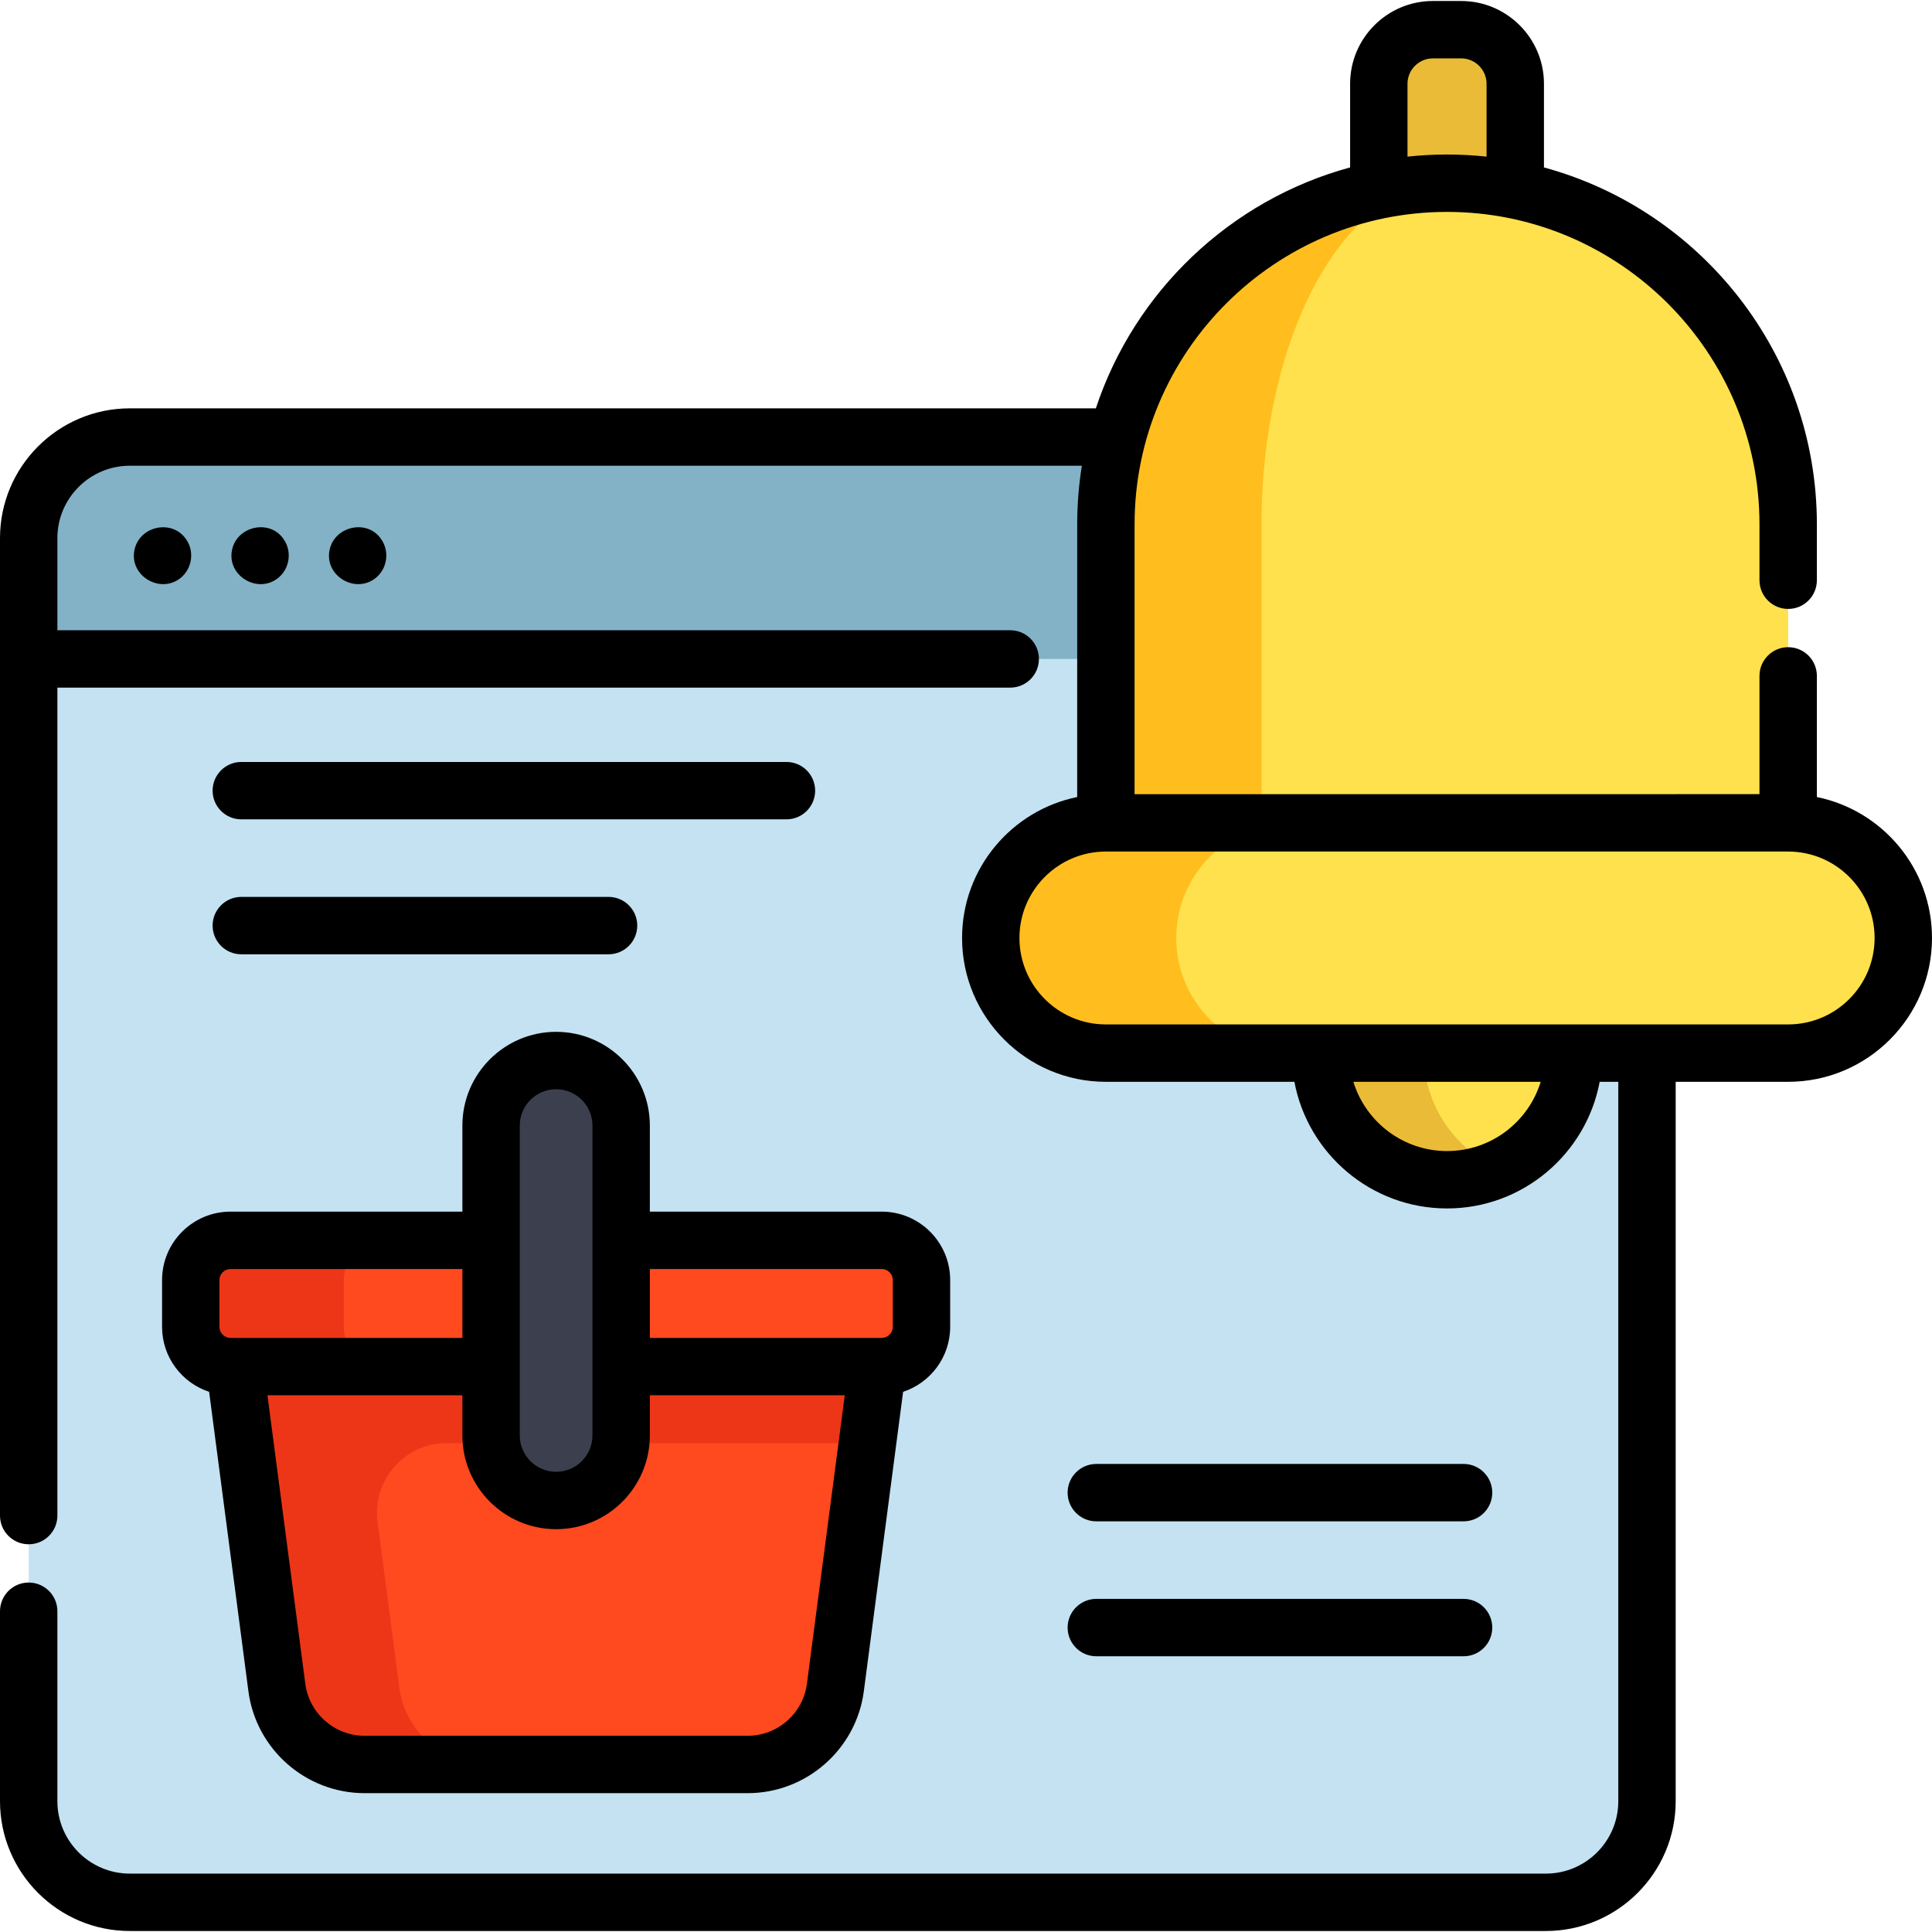 <?xml version="1.0" encoding="iso-8859-1"?>
<!-- Generator: Adobe Illustrator 19.0.0, SVG Export Plug-In . SVG Version: 6.00 Build 0)  -->
<svg version="1.1" id="Layer_1" xmlns="http://www.w3.org/2000/svg" xmlns:xlink="http://www.w3.org/1999/xlink" x="0px" y="0px"
	 viewBox="0 0 504.997 504.997" style="enable-background:new 0 0 504.997 504.997;" xml:space="preserve">
<g>
	<g>
		<path style="fill:#C4E2F2;" d="M430.499,140.667v330.14c0,14.6-11.83,26.43-26.43,26.43H33.929c-14.6,0-26.43-11.83-26.43-26.43
			v-330.14c0-14.6,11.83-26.43,26.43-26.43h370.14C418.669,114.237,430.499,126.067,430.499,140.667z"/>
		<path style="fill:#83B2C6;" d="M430.499,140.667v31.57h-423v-31.57c0-14.6,11.83-26.43,26.43-26.43h370.14
			C418.669,114.237,430.499,126.067,430.499,140.667z"/>
		<g>
			<path style="fill:#EABB36;" d="M381.932,7.762h-7.393c-7.808,0-14.137,6.329-14.137,14.137v52.74h35.668l0-52.74
				C396.069,14.091,389.739,7.762,381.932,7.762z"/>
			<path style="fill:#FFE14D;" d="M378.235,47.888L378.235,47.888c-49.247,0-89.169,39.922-89.169,89.169v102.545h178.339V137.057
				C467.404,87.811,427.482,47.888,378.235,47.888z"/>
			<path style="fill:#EABB36;" d="M411.34,275.268c0,13.478-8.055,25.073-19.607,30.233c-4.123,1.847-8.693,2.871-13.497,2.871
				c-18.282,0-33.104-14.822-33.104-33.104c0-18.282,14.822-33.098,33.104-33.098c4.804,0,9.374,1.024,13.497,2.871
				C403.285,250.2,411.34,261.789,411.34,275.268z"/>
			<path style="fill:#FFE14D;" d="M411.34,275.268c0,13.478-8.055,25.073-19.607,30.233c-11.552-5.159-19.607-16.754-19.607-30.233
				s8.055-25.067,19.607-30.227C403.285,250.2,411.34,261.789,411.34,275.268z"/>
			<path style="fill:#FFBE1D;" d="M376.987,47.91c-26.193,1.226-47.237,40.683-47.237,89.147v102.545h-40.683V137.057
				C289.066,88.237,328.322,48.557,376.987,47.91z"/>
			<path style="fill:#FFE14D;" d="M467.404,275.27H289.066c-16.621,0-30.095-13.474-30.095-30.095v0
				c0-16.621,13.474-30.095,30.095-30.095h178.339c16.621,0,30.095,13.474,30.095,30.095v0
				C497.499,261.796,484.025,275.27,467.404,275.27z"/>
			<path style="fill:#FFBE1D;" d="M307.457,245.175c0-16.621,13.474-30.095,30.095-30.095h-48.486
				c-16.621,0-30.095,13.474-30.095,30.095s13.474,30.095,30.095,30.095h48.486C320.931,275.27,307.457,261.796,307.457,245.175z"/>
		</g>
		<g>
			<path style="fill:#ED3618;" d="M229.364,357.207l-2.62,20l-8.39,63.89c-1.51,11.51-11.31,20.11-22.92,20.11H95.294
				c-11.61,0-21.41-8.6-22.92-20.11l-11.01-83.89l84-22.5L229.364,357.207z"/>
			<path style="fill:#FF491F;" d="M226.744,377.207l-8.39,63.89c-1.51,11.51-11.31,20.11-22.92,20.11h-68.14
				c-11.61,0-21.41-8.6-22.92-20.11l-5.686-43.299c-1.433-10.91,7.06-20.591,18.063-20.591H226.744z"/>
			<path style="fill:#ED3618;" d="M240.864,334.587v12.24c0,5.73-4.65,10.38-10.38,10.38H60.244c-5.73,0-10.38-4.65-10.38-10.38
				v-12.24c0-5.73,4.65-10.38,10.38-10.38h170.24C236.214,324.207,240.864,328.857,240.864,334.587z"/>
			<path style="fill:#FF491F;" d="M240.864,334.587v12.24c0,5.73-4.65,10.38-10.38,10.38h-130.24c-5.73,0-10.38-4.65-10.38-10.38
				v-12.24c0-5.73,4.65-10.38,10.38-10.38h130.24C236.214,324.207,240.864,328.857,240.864,334.587z"/>
			<path style="fill:#3C3F4D;" d="M145.364,277.207L145.364,277.207c-9.389,0-17,7.611-17,17v81c0,9.389,7.611,17,17,17h0
				c9.389,0,17-7.611,17-17v-81C162.364,284.818,154.752,277.207,145.364,277.207z"/>
		</g>
	</g>
	<g>
		<path d="M48.731,141.078c-3.607-5.489-12.279-3.676-13.59,2.69c-1.379,6.698,6.628,11.519,11.959,7.387
			C50.154,148.789,50.902,144.286,48.731,141.078z"/>
		<path d="M99.731,141.078c-3.557-5.549-12.302-3.622-13.59,2.69c-1.385,6.788,6.798,11.597,12.112,7.264
			C101.191,148.636,101.859,144.223,99.731,141.078z"/>
		<path d="M74.231,141.078c-3.55-5.537-12.318-3.633-13.59,2.69c-1.365,6.786,6.788,11.605,12.112,7.264
			C75.686,148.641,76.356,144.219,74.231,141.078z"/>
		<path d="M474.904,208.334v-31.667c0-4.142-3.357-7.5-7.5-7.5s-7.5,3.358-7.5,7.5v30.914H296.563V137.06
			c0-45.034,36.638-81.671,81.671-81.671s81.671,36.637,81.671,81.671v14.605c0,4.142,3.357,7.5,7.5,7.5s7.5-3.358,7.5-7.5V137.06
			c0-44.541-30.281-82.135-71.336-93.296V21.902c0-11.933-9.708-21.641-21.641-21.641h-7.393c-11.93,0-21.635,9.708-21.635,21.641
			v21.861c-31.296,8.507-56.328,32.374-66.461,62.972H33.93c-18.709,0-33.93,15.221-33.93,33.93v255.487c0,4.142,3.357,7.5,7.5,7.5
			s7.5-3.358,7.5-7.5V179.736h249.059c4.143,0,7.5-3.358,7.5-7.5s-3.357-7.5-7.5-7.5H15v-24.07c0-10.438,8.492-18.93,18.93-18.93
			h248.852c-0.799,4.993-1.219,10.11-1.219,15.324v71.274c-17.148,3.486-30.094,18.679-30.094,36.841
			c0,20.729,16.865,37.594,37.595,37.594h49.274c3.531,18.816,20.072,33.102,39.897,33.102c19.826,0,36.367-14.286,39.898-33.102
			H423v188.036c0,10.438-8.492,18.93-18.93,18.93H33.93c-10.438,0-18.93-8.492-18.93-18.93v-49.651c0-4.142-3.357-7.5-7.5-7.5
			s-7.5,3.358-7.5,7.5v49.651c0,18.709,15.221,33.93,33.93,33.93H404.07c18.709,0,33.93-15.221,33.93-33.93V282.77h29.402
			c20.729,0,37.595-16.865,37.595-37.594C504.997,227.014,492.052,211.821,474.904,208.334z M367.9,21.902
			c0-3.662,2.977-6.641,6.635-6.641h7.393c3.662,0,6.641,2.979,6.641,6.641v19.04c-3.396-0.363-6.844-0.553-10.335-0.553
			c-3.49,0-6.937,0.191-10.333,0.553V21.902z M378.234,300.872c-11.509,0-21.266-7.633-24.48-18.102h48.961
			C399.5,293.238,389.743,300.872,378.234,300.872z M467.402,267.77H289.063c-12.459,0-22.595-10.136-22.595-22.594
			c0-12.448,10.118-22.576,22.562-22.594c0.011,0,0.021,0.001,0.032,0.001c0.016,0,0.032-0.002,0.048-0.002h178.245
			c0.016,0,0.032,0.002,0.048,0.002c0.011,0,0.021-0.001,0.031-0.001c12.444,0.018,22.561,10.146,22.561,22.594
			C489.997,257.634,479.861,267.77,467.402,267.77z"/>
		<path d="M42.361,334.587v12.24c0,7.91,5.168,14.625,12.301,16.976l10.271,78.274c1.993,15.181,15.042,26.629,30.354,26.629
			h100.149c15.312,0,28.361-11.448,30.354-26.63l10.27-78.273c7.133-2.351,12.301-9.067,12.301-16.977v-12.24
			c0-9.859-8.021-17.88-17.88-17.88h-60.62v-22.5c0-13.509-10.99-24.5-24.5-24.5s-24.5,10.991-24.5,24.5v22.5H60.242
			C50.383,316.707,42.361,324.728,42.361,334.587z M210.917,440.125c-1.016,7.743-7.671,13.582-15.48,13.582H95.287
			c-7.81,0-14.465-5.839-15.48-13.581l-9.897-75.419h50.951v10.5c0,13.509,10.99,24.5,24.5,24.5s24.5-10.991,24.5-24.5v-10.5h50.951
			L210.917,440.125z M230.481,331.707c1.588,0,2.88,1.292,2.88,2.88v12.24c0,1.588-1.292,2.88-2.88,2.88h-60.62v-18H230.481z
			 M135.861,294.207c0-5.238,4.262-9.5,9.5-9.5s9.5,4.262,9.5,9.5v81c0,5.238-4.262,9.5-9.5,9.5s-9.5-4.262-9.5-9.5V294.207z
			 M57.361,334.587c0-1.588,1.292-2.88,2.881-2.88h60.619v18H60.242c-1.589,0-2.881-1.292-2.881-2.88V334.587z"/>
		<path d="M63.073,214.165h142.493c4.143,0,7.5-3.358,7.5-7.5s-3.357-7.5-7.5-7.5H63.073c-4.143,0-7.5,3.358-7.5,7.5
			S58.931,214.165,63.073,214.165z"/>
		<path d="M63.073,249.436h95.995c4.143,0,7.5-3.358,7.5-7.5s-3.357-7.5-7.5-7.5H63.073c-4.143,0-7.5,3.358-7.5,7.5
			S58.931,249.436,63.073,249.436z"/>
		<path d="M286.561,397.655h95.995c4.143,0,7.5-3.358,7.5-7.5s-3.357-7.5-7.5-7.5h-95.995c-4.143,0-7.5,3.358-7.5,7.5
			S282.418,397.655,286.561,397.655z"/>
		<path d="M286.561,432.926h95.995c4.143,0,7.5-3.358,7.5-7.5s-3.357-7.5-7.5-7.5h-95.995c-4.143,0-7.5,3.358-7.5,7.5
			S282.418,432.926,286.561,432.926z"/>
	</g>
</g>
<g>
</g>
<g>
</g>
<g>
</g>
<g>
</g>
<g>
</g>
<g>
</g>
<g>
</g>
<g>
</g>
<g>
</g>
<g>
</g>
<g>
</g>
<g>
</g>
<g>
</g>
<g>
</g>
<g>
</g>
</svg>
